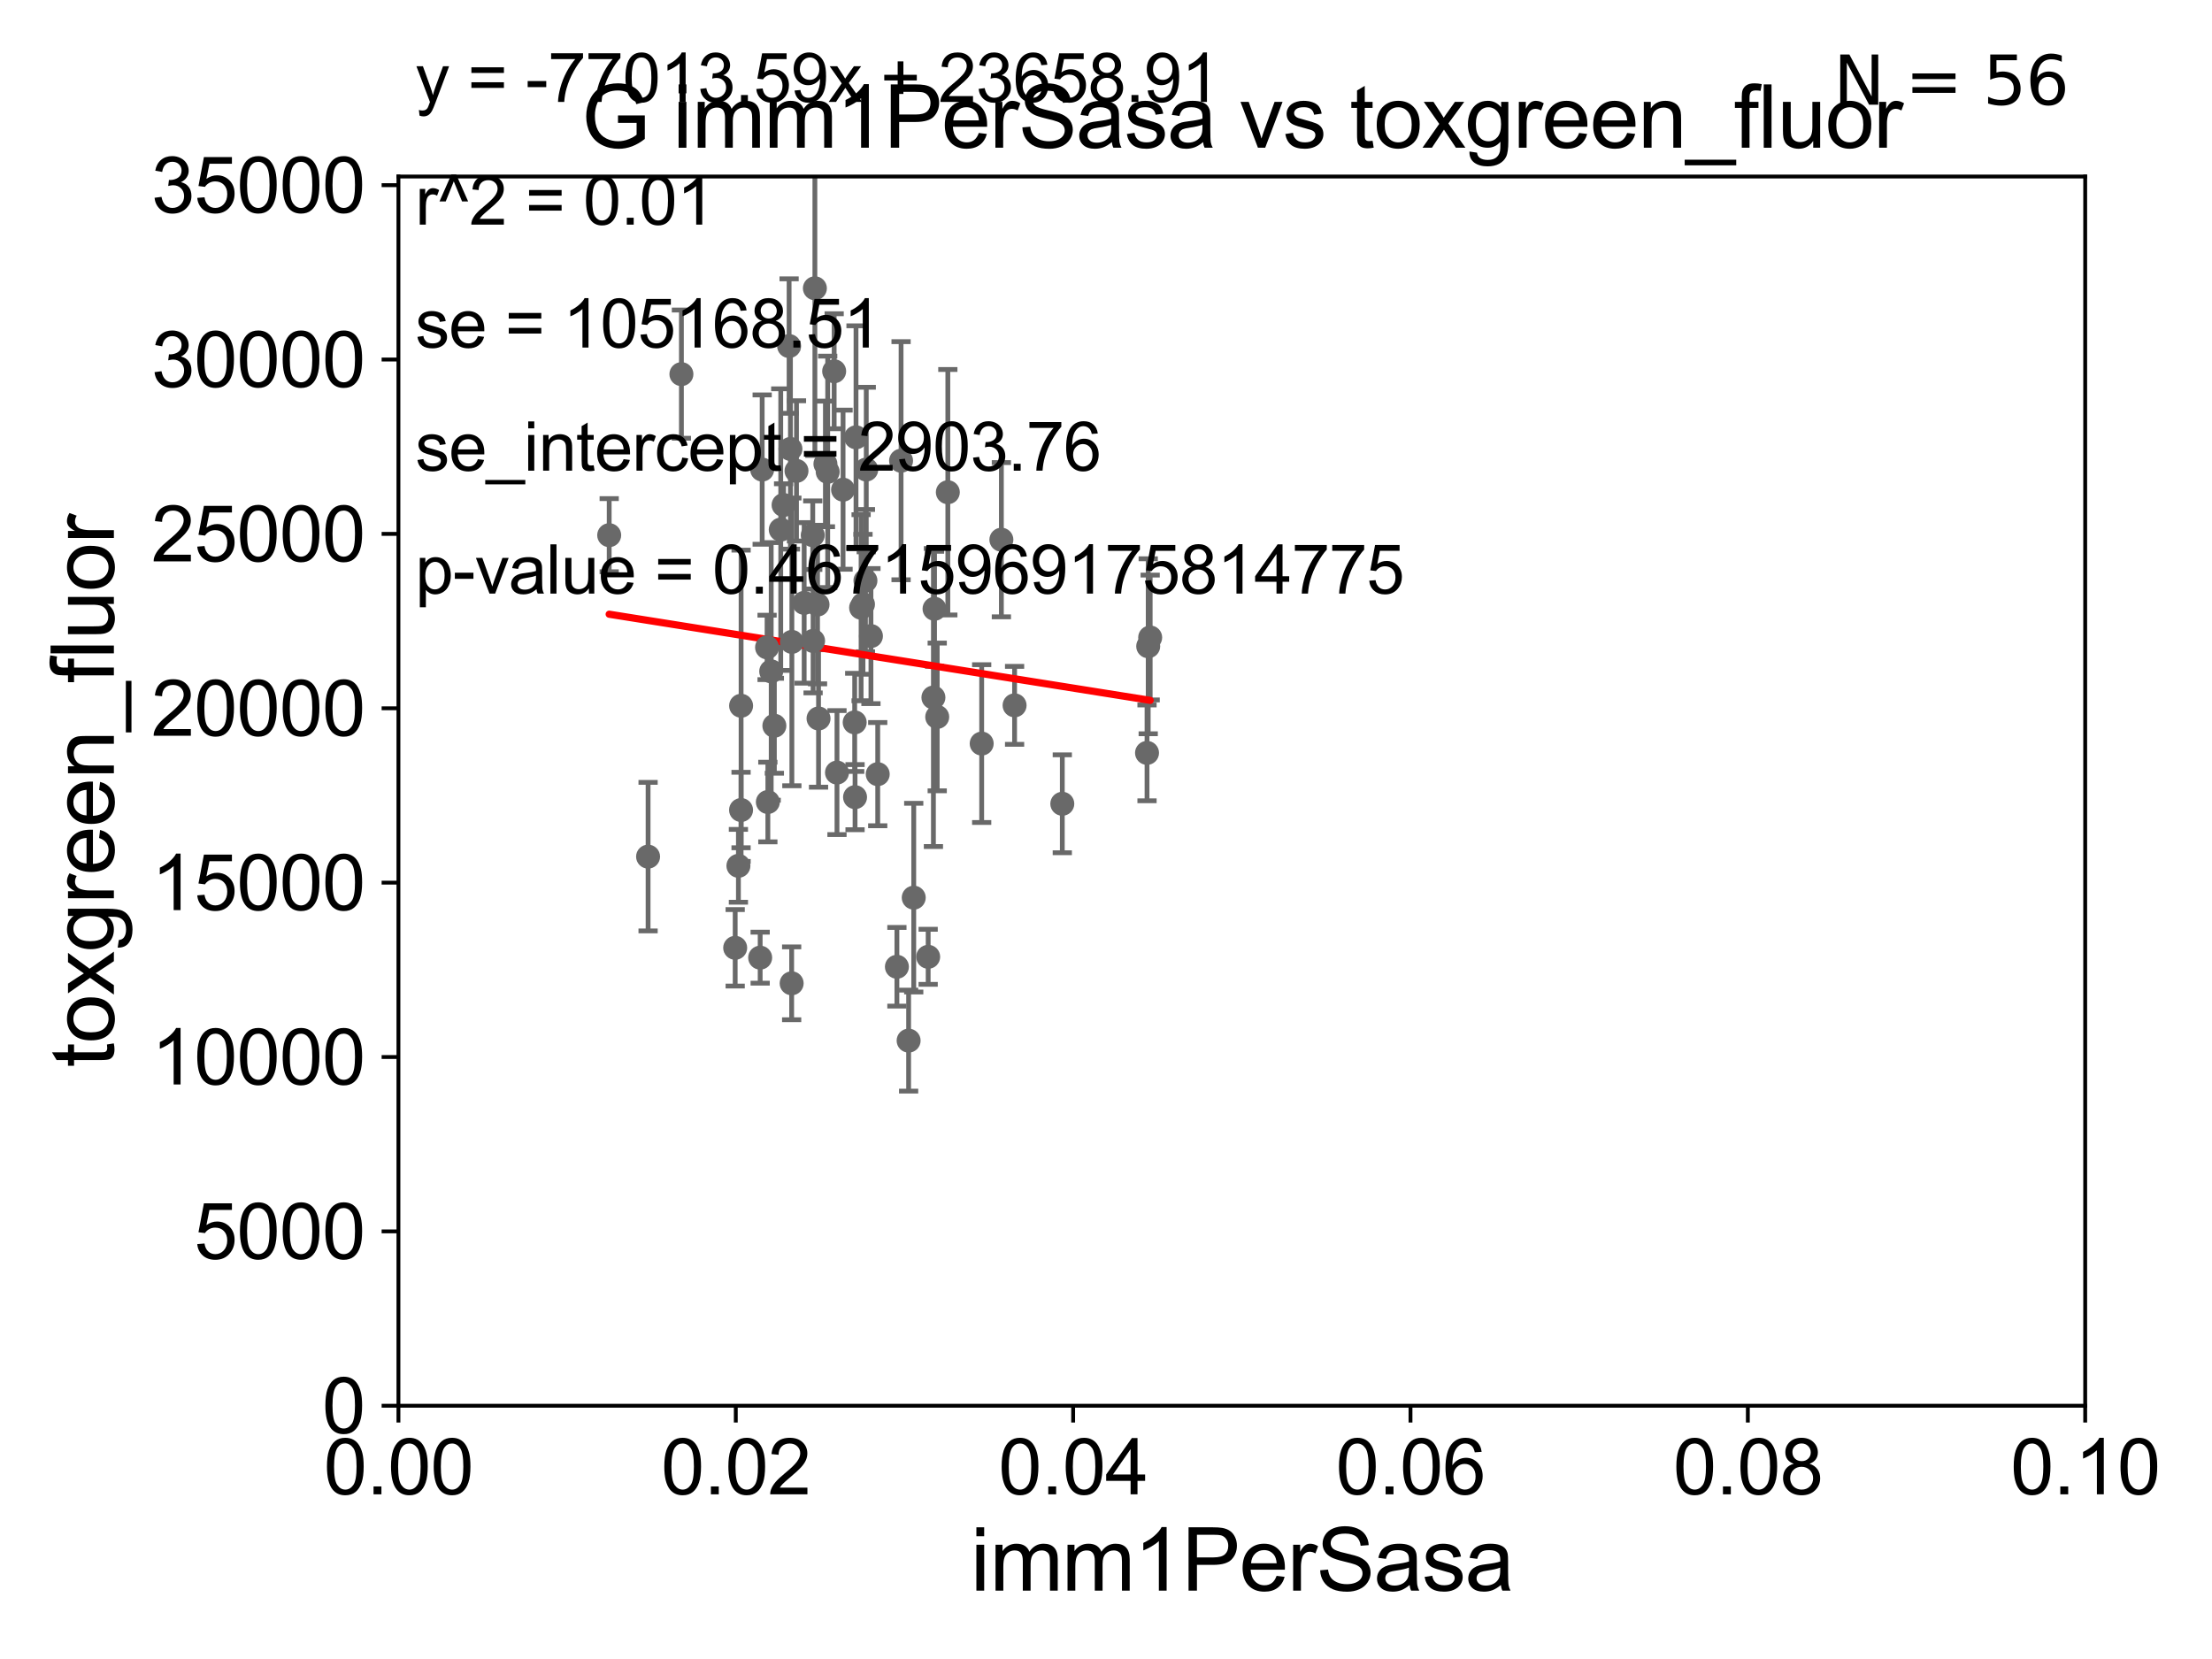 <?xml version="1.0" encoding="utf-8" standalone="no"?>
<!DOCTYPE svg PUBLIC "-//W3C//DTD SVG 1.1//EN"
  "http://www.w3.org/Graphics/SVG/1.1/DTD/svg11.dtd">
<svg xmlns:xlink="http://www.w3.org/1999/xlink" width="460.8pt" height="345.6pt" viewBox="0 0 460.8 345.6" xmlns="http://www.w3.org/2000/svg" version="1.1">
 <defs>
  <style type="text/css">*{stroke-linejoin: round; stroke-linecap: butt}</style>
 </defs>
 <g id="figure_1">
  <g id="patch_1">
   <path d="M 0 345.6 
L 460.8 345.6 
L 460.8 0 
L 0 0 
z
" style="fill: #ffffff"/>
  </g>
  <g id="axes_1">
   <g id="patch_2">
    <path d="M 83 292.84 
L 434.385 292.84 
L 434.385 36.775 
L 83 36.775 
z
" style="fill: #ffffff"/>
   </g>
   <g id="PathCollection_1">
    <defs>
     <path id="m3f728d8a00" d="M 0 1.118 
C 0.297 1.118 0.581 1 0.791 0.791 
C 1 0.581 1.118 0.297 1.118 0 
C 1.118 -0.297 1 -0.581 0.791 -0.791 
C 0.581 -1 0.297 -1.118 0 -1.118 
C -0.297 -1.118 -0.581 -1 -0.791 -0.791 
C -1 -0.581 -1.118 -0.297 -1.118 0 
C -1.118 0.297 -1 0.581 -0.791 0.791 
C -0.581 1 -0.297 1.118 0 1.118 
z
" style="stroke: #696969"/>
    </defs>
    <g clip-path="url(#p319beeeecc)">
     <use xlink:href="#m3f728d8a00" x="164.663" y="93.526" style="fill: #696969; stroke: #696969"/>
     <use xlink:href="#m3f728d8a00" x="178.323" y="91.102" style="fill: #696969; stroke: #696969"/>
     <use xlink:href="#m3f728d8a00" x="190.348" y="186.998" style="fill: #696969; stroke: #696969"/>
     <use xlink:href="#m3f728d8a00" x="238.946" y="156.841" style="fill: #696969; stroke: #696969"/>
     <use xlink:href="#m3f728d8a00" x="194.682" y="126.822" style="fill: #696969; stroke: #696969"/>
     <use xlink:href="#m3f728d8a00" x="169.382" y="133.517" style="fill: #696969; stroke: #696969"/>
     <use xlink:href="#m3f728d8a00" x="178.122" y="166.06" style="fill: #696969; stroke: #696969"/>
     <use xlink:href="#m3f728d8a00" x="154.384" y="147.023" style="fill: #696969; stroke: #696969"/>
     <use xlink:href="#m3f728d8a00" x="170.516" y="149.673" style="fill: #696969; stroke: #696969"/>
     <use xlink:href="#m3f728d8a00" x="221.296" y="167.441" style="fill: #696969; stroke: #696969"/>
     <use xlink:href="#m3f728d8a00" x="159.796" y="134.865" style="fill: #696969; stroke: #696969"/>
     <use xlink:href="#m3f728d8a00" x="164.916" y="204.84" style="fill: #696969; stroke: #696969"/>
     <use xlink:href="#m3f728d8a00" x="181.433" y="132.506" style="fill: #696969; stroke: #696969"/>
     <use xlink:href="#m3f728d8a00" x="239.193" y="134.63" style="fill: #696969; stroke: #696969"/>
     <use xlink:href="#m3f728d8a00" x="189.283" y="216.78" style="fill: #696969; stroke: #696969"/>
     <use xlink:href="#m3f728d8a00" x="173.771" y="77.339" style="fill: #696969; stroke: #696969"/>
     <use xlink:href="#m3f728d8a00" x="153.825" y="180.365" style="fill: #696969; stroke: #696969"/>
     <use xlink:href="#m3f728d8a00" x="153.153" y="197.448" style="fill: #696969; stroke: #696969"/>
     <use xlink:href="#m3f728d8a00" x="182.846" y="161.27" style="fill: #696969; stroke: #696969"/>
     <use xlink:href="#m3f728d8a00" x="135.008" y="178.452" style="fill: #696969; stroke: #696969"/>
     <use xlink:href="#m3f728d8a00" x="239.603" y="132.803" style="fill: #696969; stroke: #696969"/>
     <use xlink:href="#m3f728d8a00" x="195.24" y="149.352" style="fill: #696969; stroke: #696969"/>
     <use xlink:href="#m3f728d8a00" x="159.958" y="167.075" style="fill: #696969; stroke: #696969"/>
     <use xlink:href="#m3f728d8a00" x="164.959" y="133.718" style="fill: #696969; stroke: #696969"/>
     <use xlink:href="#m3f728d8a00" x="179.383" y="126.6" style="fill: #696969; stroke: #696969"/>
     <use xlink:href="#m3f728d8a00" x="194.448" y="145.302" style="fill: #696969; stroke: #696969"/>
     <use xlink:href="#m3f728d8a00" x="211.357" y="146.936" style="fill: #696969; stroke: #696969"/>
     <use xlink:href="#m3f728d8a00" x="175.625" y="102.009" style="fill: #696969; stroke: #696969"/>
     <use xlink:href="#m3f728d8a00" x="193.355" y="199.322" style="fill: #696969; stroke: #696969"/>
     <use xlink:href="#m3f728d8a00" x="126.906" y="111.488" style="fill: #696969; stroke: #696969"/>
     <use xlink:href="#m3f728d8a00" x="178.047" y="150.485" style="fill: #696969; stroke: #696969"/>
     <use xlink:href="#m3f728d8a00" x="164.385" y="72.091" style="fill: #696969; stroke: #696969"/>
     <use xlink:href="#m3f728d8a00" x="170.306" y="125.939" style="fill: #696969; stroke: #696969"/>
     <use xlink:href="#m3f728d8a00" x="172.425" y="98.294" style="fill: #696969; stroke: #696969"/>
     <use xlink:href="#m3f728d8a00" x="162.644" y="110.328" style="fill: #696969; stroke: #696969"/>
     <use xlink:href="#m3f728d8a00" x="180.287" y="120.957" style="fill: #696969; stroke: #696969"/>
     <use xlink:href="#m3f728d8a00" x="141.95" y="77.939" style="fill: #696969; stroke: #696969"/>
     <use xlink:href="#m3f728d8a00" x="171.95" y="96.642" style="fill: #696969; stroke: #696969"/>
     <use xlink:href="#m3f728d8a00" x="160.656" y="139.863" style="fill: #696969; stroke: #696969"/>
     <use xlink:href="#m3f728d8a00" x="154.376" y="168.741" style="fill: #696969; stroke: #696969"/>
     <use xlink:href="#m3f728d8a00" x="158.774" y="97.821" style="fill: #696969; stroke: #696969"/>
     <use xlink:href="#m3f728d8a00" x="165.924" y="98.095" style="fill: #696969; stroke: #696969"/>
     <use xlink:href="#m3f728d8a00" x="169.756" y="60.054" style="fill: #696969; stroke: #696969"/>
     <use xlink:href="#m3f728d8a00" x="163.235" y="105.2" style="fill: #696969; stroke: #696969"/>
     <use xlink:href="#m3f728d8a00" x="167.523" y="125.59" style="fill: #696969; stroke: #696969"/>
     <use xlink:href="#m3f728d8a00" x="169.31" y="111.489" style="fill: #696969; stroke: #696969"/>
     <use xlink:href="#m3f728d8a00" x="174.36" y="160.94" style="fill: #696969; stroke: #696969"/>
     <use xlink:href="#m3f728d8a00" x="158.357" y="199.497" style="fill: #696969; stroke: #696969"/>
     <use xlink:href="#m3f728d8a00" x="187.71" y="95.974" style="fill: #696969; stroke: #696969"/>
     <use xlink:href="#m3f728d8a00" x="179.776" y="125.886" style="fill: #696969; stroke: #696969"/>
     <use xlink:href="#m3f728d8a00" x="186.842" y="201.398" style="fill: #696969; stroke: #696969"/>
     <use xlink:href="#m3f728d8a00" x="197.451" y="102.541" style="fill: #696969; stroke: #696969"/>
     <use xlink:href="#m3f728d8a00" x="180.458" y="97.813" style="fill: #696969; stroke: #696969"/>
     <use xlink:href="#m3f728d8a00" x="161.315" y="151.189" style="fill: #696969; stroke: #696969"/>
     <use xlink:href="#m3f728d8a00" x="204.503" y="154.9" style="fill: #696969; stroke: #696969"/>
     <use xlink:href="#m3f728d8a00" x="208.605" y="112.428" style="fill: #696969; stroke: #696969"/>
    </g>
   </g>
   <g id="matplotlib.axis_1">
    <g id="xtick_1">
     <g id="line2d_1">
      <defs>
       <path id="m2d57726cf5" d="M 0 0 
L 0 3.5 
" style="stroke: #000000; stroke-width: 0.8"/>
      </defs>
      <g>
       <use xlink:href="#m2d57726cf5" x="83" y="292.84" style="stroke: #000000; stroke-width: 0.8"/>
      </g>
     </g>
     <g id="text_1">
      <!-- 0.00 -->
      <g transform="translate(67.431 311.293)scale(0.16 -0.16)">
       <defs>
        <path id="ArialMT-30" d="M 266 2259 
Q 266 3072 433 3567 
Q 600 4063 929 4331 
Q 1259 4600 1759 4600 
Q 2128 4600 2406 4451 
Q 2684 4303 2865 4023 
Q 3047 3744 3150 3342 
Q 3253 2941 3253 2259 
Q 3253 1453 3087 958 
Q 2922 463 2592 192 
Q 2263 -78 1759 -78 
Q 1097 -78 719 397 
Q 266 969 266 2259 
z
M 844 2259 
Q 844 1131 1108 757 
Q 1372 384 1759 384 
Q 2147 384 2411 759 
Q 2675 1134 2675 2259 
Q 2675 3391 2411 3762 
Q 2147 4134 1753 4134 
Q 1366 4134 1134 3806 
Q 844 3388 844 2259 
z
" transform="scale(0.016)"/>
        <path id="ArialMT-2e" d="M 581 0 
L 581 641 
L 1222 641 
L 1222 0 
L 581 0 
z
" transform="scale(0.016)"/>
       </defs>
       <use xlink:href="#ArialMT-30"/>
       <use xlink:href="#ArialMT-2e" x="55.615"/>
       <use xlink:href="#ArialMT-30" x="83.398"/>
       <use xlink:href="#ArialMT-30" x="139.014"/>
      </g>
     </g>
    </g>
    <g id="xtick_2">
     <g id="line2d_2">
      <g>
       <use xlink:href="#m2d57726cf5" x="153.277" y="292.84" style="stroke: #000000; stroke-width: 0.8"/>
      </g>
     </g>
     <g id="text_2">
      <!-- 0.02 -->
      <g transform="translate(137.708 311.293)scale(0.16 -0.16)">
       <defs>
        <path id="ArialMT-32" d="M 3222 541 
L 3222 0 
L 194 0 
Q 188 203 259 391 
Q 375 700 629 1000 
Q 884 1300 1366 1694 
Q 2113 2306 2375 2664 
Q 2638 3022 2638 3341 
Q 2638 3675 2398 3904 
Q 2159 4134 1775 4134 
Q 1369 4134 1125 3890 
Q 881 3647 878 3216 
L 300 3275 
Q 359 3922 746 4261 
Q 1134 4600 1788 4600 
Q 2447 4600 2831 4234 
Q 3216 3869 3216 3328 
Q 3216 3053 3103 2787 
Q 2991 2522 2730 2228 
Q 2469 1934 1863 1422 
Q 1356 997 1212 845 
Q 1069 694 975 541 
L 3222 541 
z
" transform="scale(0.016)"/>
       </defs>
       <use xlink:href="#ArialMT-30"/>
       <use xlink:href="#ArialMT-2e" x="55.615"/>
       <use xlink:href="#ArialMT-30" x="83.398"/>
       <use xlink:href="#ArialMT-32" x="139.014"/>
      </g>
     </g>
    </g>
    <g id="xtick_3">
     <g id="line2d_3">
      <g>
       <use xlink:href="#m2d57726cf5" x="223.554" y="292.84" style="stroke: #000000; stroke-width: 0.8"/>
      </g>
     </g>
     <g id="text_3">
      <!-- 0.04 -->
      <g transform="translate(207.985 311.293)scale(0.16 -0.16)">
       <defs>
        <path id="ArialMT-34" d="M 2069 0 
L 2069 1097 
L 81 1097 
L 81 1613 
L 2172 4581 
L 2631 4581 
L 2631 1613 
L 3250 1613 
L 3250 1097 
L 2631 1097 
L 2631 0 
L 2069 0 
z
M 2069 1613 
L 2069 3678 
L 634 1613 
L 2069 1613 
z
" transform="scale(0.016)"/>
       </defs>
       <use xlink:href="#ArialMT-30"/>
       <use xlink:href="#ArialMT-2e" x="55.615"/>
       <use xlink:href="#ArialMT-30" x="83.398"/>
       <use xlink:href="#ArialMT-34" x="139.014"/>
      </g>
     </g>
    </g>
    <g id="xtick_4">
     <g id="line2d_4">
      <g>
       <use xlink:href="#m2d57726cf5" x="293.831" y="292.84" style="stroke: #000000; stroke-width: 0.8"/>
      </g>
     </g>
     <g id="text_4">
      <!-- 0.06 -->
      <g transform="translate(278.262 311.293)scale(0.16 -0.16)">
       <defs>
        <path id="ArialMT-36" d="M 3184 3459 
L 2625 3416 
Q 2550 3747 2413 3897 
Q 2184 4138 1850 4138 
Q 1581 4138 1378 3988 
Q 1113 3794 959 3422 
Q 806 3050 800 2363 
Q 1003 2672 1297 2822 
Q 1591 2972 1913 2972 
Q 2475 2972 2870 2558 
Q 3266 2144 3266 1488 
Q 3266 1056 3080 686 
Q 2894 316 2569 119 
Q 2244 -78 1831 -78 
Q 1128 -78 684 439 
Q 241 956 241 2144 
Q 241 3472 731 4075 
Q 1159 4600 1884 4600 
Q 2425 4600 2770 4297 
Q 3116 3994 3184 3459 
z
M 888 1484 
Q 888 1194 1011 928 
Q 1134 663 1356 523 
Q 1578 384 1822 384 
Q 2178 384 2434 671 
Q 2691 959 2691 1453 
Q 2691 1928 2437 2201 
Q 2184 2475 1800 2475 
Q 1419 2475 1153 2201 
Q 888 1928 888 1484 
z
" transform="scale(0.016)"/>
       </defs>
       <use xlink:href="#ArialMT-30"/>
       <use xlink:href="#ArialMT-2e" x="55.615"/>
       <use xlink:href="#ArialMT-30" x="83.398"/>
       <use xlink:href="#ArialMT-36" x="139.014"/>
      </g>
     </g>
    </g>
    <g id="xtick_5">
     <g id="line2d_5">
      <g>
       <use xlink:href="#m2d57726cf5" x="364.108" y="292.84" style="stroke: #000000; stroke-width: 0.8"/>
      </g>
     </g>
     <g id="text_5">
      <!-- 0.08 -->
      <g transform="translate(348.539 311.293)scale(0.16 -0.16)">
       <defs>
        <path id="ArialMT-38" d="M 1131 2484 
Q 781 2613 612 2850 
Q 444 3088 444 3419 
Q 444 3919 803 4259 
Q 1163 4600 1759 4600 
Q 2359 4600 2725 4251 
Q 3091 3903 3091 3403 
Q 3091 3084 2923 2848 
Q 2756 2613 2416 2484 
Q 2838 2347 3058 2040 
Q 3278 1734 3278 1309 
Q 3278 722 2862 322 
Q 2447 -78 1769 -78 
Q 1091 -78 675 323 
Q 259 725 259 1325 
Q 259 1772 486 2073 
Q 713 2375 1131 2484 
z
M 1019 3438 
Q 1019 3113 1228 2906 
Q 1438 2700 1772 2700 
Q 2097 2700 2305 2904 
Q 2513 3109 2513 3406 
Q 2513 3716 2298 3927 
Q 2084 4138 1766 4138 
Q 1444 4138 1231 3931 
Q 1019 3725 1019 3438 
z
M 838 1322 
Q 838 1081 952 856 
Q 1066 631 1291 507 
Q 1516 384 1775 384 
Q 2178 384 2440 643 
Q 2703 903 2703 1303 
Q 2703 1709 2433 1975 
Q 2163 2241 1756 2241 
Q 1359 2241 1098 1978 
Q 838 1716 838 1322 
z
" transform="scale(0.016)"/>
       </defs>
       <use xlink:href="#ArialMT-30"/>
       <use xlink:href="#ArialMT-2e" x="55.615"/>
       <use xlink:href="#ArialMT-30" x="83.398"/>
       <use xlink:href="#ArialMT-38" x="139.014"/>
      </g>
     </g>
    </g>
    <g id="xtick_6">
     <g id="line2d_6">
      <g>
       <use xlink:href="#m2d57726cf5" x="434.385" y="292.84" style="stroke: #000000; stroke-width: 0.8"/>
      </g>
     </g>
     <g id="text_6">
      <!-- 0.10 -->
      <g transform="translate(418.816 311.293)scale(0.16 -0.16)">
       <defs>
        <path id="ArialMT-31" d="M 2384 0 
L 1822 0 
L 1822 3584 
Q 1619 3391 1289 3197 
Q 959 3003 697 2906 
L 697 3450 
Q 1169 3672 1522 3987 
Q 1875 4303 2022 4600 
L 2384 4600 
L 2384 0 
z
" transform="scale(0.016)"/>
       </defs>
       <use xlink:href="#ArialMT-30"/>
       <use xlink:href="#ArialMT-2e" x="55.615"/>
       <use xlink:href="#ArialMT-31" x="83.398"/>
       <use xlink:href="#ArialMT-30" x="139.014"/>
      </g>
     </g>
    </g>
    <g id="text_7">
     <!-- imm1PerSasa -->
     <g transform="translate(202.177 331.357)scale(0.18 -0.18)">
      <defs>
       <path id="ArialMT-69" d="M 425 3934 
L 425 4581 
L 988 4581 
L 988 3934 
L 425 3934 
z
M 425 0 
L 425 3319 
L 988 3319 
L 988 0 
L 425 0 
z
" transform="scale(0.016)"/>
       <path id="ArialMT-6d" d="M 422 0 
L 422 3319 
L 925 3319 
L 925 2853 
Q 1081 3097 1340 3245 
Q 1600 3394 1931 3394 
Q 2300 3394 2536 3241 
Q 2772 3088 2869 2813 
Q 3263 3394 3894 3394 
Q 4388 3394 4653 3120 
Q 4919 2847 4919 2278 
L 4919 0 
L 4359 0 
L 4359 2091 
Q 4359 2428 4304 2576 
Q 4250 2725 4106 2815 
Q 3963 2906 3769 2906 
Q 3419 2906 3187 2673 
Q 2956 2441 2956 1928 
L 2956 0 
L 2394 0 
L 2394 2156 
Q 2394 2531 2256 2718 
Q 2119 2906 1806 2906 
Q 1569 2906 1367 2781 
Q 1166 2656 1075 2415 
Q 984 2175 984 1722 
L 984 0 
L 422 0 
z
" transform="scale(0.016)"/>
       <path id="ArialMT-50" d="M 494 0 
L 494 4581 
L 2222 4581 
Q 2678 4581 2919 4538 
Q 3256 4481 3484 4323 
Q 3713 4166 3852 3881 
Q 3991 3597 3991 3256 
Q 3991 2672 3619 2267 
Q 3247 1863 2275 1863 
L 1100 1863 
L 1100 0 
L 494 0 
z
M 1100 2403 
L 2284 2403 
Q 2872 2403 3119 2622 
Q 3366 2841 3366 3238 
Q 3366 3525 3220 3729 
Q 3075 3934 2838 4000 
Q 2684 4041 2272 4041 
L 1100 4041 
L 1100 2403 
z
" transform="scale(0.016)"/>
       <path id="ArialMT-65" d="M 2694 1069 
L 3275 997 
Q 3138 488 2766 206 
Q 2394 -75 1816 -75 
Q 1088 -75 661 373 
Q 234 822 234 1631 
Q 234 2469 665 2931 
Q 1097 3394 1784 3394 
Q 2450 3394 2872 2941 
Q 3294 2488 3294 1666 
Q 3294 1616 3291 1516 
L 816 1516 
Q 847 969 1125 678 
Q 1403 388 1819 388 
Q 2128 388 2347 550 
Q 2566 713 2694 1069 
z
M 847 1978 
L 2700 1978 
Q 2663 2397 2488 2606 
Q 2219 2931 1791 2931 
Q 1403 2931 1139 2672 
Q 875 2413 847 1978 
z
" transform="scale(0.016)"/>
       <path id="ArialMT-72" d="M 416 0 
L 416 3319 
L 922 3319 
L 922 2816 
Q 1116 3169 1280 3281 
Q 1444 3394 1641 3394 
Q 1925 3394 2219 3213 
L 2025 2691 
Q 1819 2813 1613 2813 
Q 1428 2813 1281 2702 
Q 1134 2591 1072 2394 
Q 978 2094 978 1738 
L 978 0 
L 416 0 
z
" transform="scale(0.016)"/>
       <path id="ArialMT-53" d="M 288 1472 
L 859 1522 
Q 900 1178 1048 958 
Q 1197 738 1509 602 
Q 1822 466 2213 466 
Q 2559 466 2825 569 
Q 3091 672 3220 851 
Q 3350 1031 3350 1244 
Q 3350 1459 3225 1620 
Q 3100 1781 2813 1891 
Q 2628 1963 1997 2114 
Q 1366 2266 1113 2400 
Q 784 2572 623 2826 
Q 463 3081 463 3397 
Q 463 3744 659 4045 
Q 856 4347 1234 4503 
Q 1613 4659 2075 4659 
Q 2584 4659 2973 4495 
Q 3363 4331 3572 4012 
Q 3781 3694 3797 3291 
L 3216 3247 
Q 3169 3681 2898 3903 
Q 2628 4125 2100 4125 
Q 1550 4125 1298 3923 
Q 1047 3722 1047 3438 
Q 1047 3191 1225 3031 
Q 1400 2872 2139 2705 
Q 2878 2538 3153 2413 
Q 3553 2228 3743 1945 
Q 3934 1663 3934 1294 
Q 3934 928 3725 604 
Q 3516 281 3123 101 
Q 2731 -78 2241 -78 
Q 1619 -78 1198 103 
Q 778 284 539 648 
Q 300 1013 288 1472 
z
" transform="scale(0.016)"/>
       <path id="ArialMT-61" d="M 2588 409 
Q 2275 144 1986 34 
Q 1697 -75 1366 -75 
Q 819 -75 525 192 
Q 231 459 231 875 
Q 231 1119 342 1320 
Q 453 1522 633 1644 
Q 813 1766 1038 1828 
Q 1203 1872 1538 1913 
Q 2219 1994 2541 2106 
Q 2544 2222 2544 2253 
Q 2544 2597 2384 2738 
Q 2169 2928 1744 2928 
Q 1347 2928 1158 2789 
Q 969 2650 878 2297 
L 328 2372 
Q 403 2725 575 2942 
Q 747 3159 1072 3276 
Q 1397 3394 1825 3394 
Q 2250 3394 2515 3294 
Q 2781 3194 2906 3042 
Q 3031 2891 3081 2659 
Q 3109 2516 3109 2141 
L 3109 1391 
Q 3109 606 3145 398 
Q 3181 191 3288 0 
L 2700 0 
Q 2613 175 2588 409 
z
M 2541 1666 
Q 2234 1541 1622 1453 
Q 1275 1403 1131 1340 
Q 988 1278 909 1158 
Q 831 1038 831 891 
Q 831 666 1001 516 
Q 1172 366 1500 366 
Q 1825 366 2078 508 
Q 2331 650 2450 897 
Q 2541 1088 2541 1459 
L 2541 1666 
z
" transform="scale(0.016)"/>
       <path id="ArialMT-73" d="M 197 991 
L 753 1078 
Q 800 744 1014 566 
Q 1228 388 1613 388 
Q 2000 388 2187 545 
Q 2375 703 2375 916 
Q 2375 1106 2209 1216 
Q 2094 1291 1634 1406 
Q 1016 1563 777 1677 
Q 538 1791 414 1992 
Q 291 2194 291 2438 
Q 291 2659 392 2848 
Q 494 3038 669 3163 
Q 800 3259 1026 3326 
Q 1253 3394 1513 3394 
Q 1903 3394 2198 3281 
Q 2494 3169 2634 2976 
Q 2775 2784 2828 2463 
L 2278 2388 
Q 2241 2644 2061 2787 
Q 1881 2931 1553 2931 
Q 1166 2931 1000 2803 
Q 834 2675 834 2503 
Q 834 2394 903 2306 
Q 972 2216 1119 2156 
Q 1203 2125 1616 2013 
Q 2213 1853 2448 1751 
Q 2684 1650 2818 1456 
Q 2953 1263 2953 975 
Q 2953 694 2789 445 
Q 2625 197 2315 61 
Q 2006 -75 1616 -75 
Q 969 -75 630 194 
Q 291 463 197 991 
z
" transform="scale(0.016)"/>
      </defs>
      <use xlink:href="#ArialMT-69"/>
      <use xlink:href="#ArialMT-6d" x="22.217"/>
      <use xlink:href="#ArialMT-6d" x="105.518"/>
      <use xlink:href="#ArialMT-31" x="188.818"/>
      <use xlink:href="#ArialMT-50" x="244.434"/>
      <use xlink:href="#ArialMT-65" x="311.133"/>
      <use xlink:href="#ArialMT-72" x="366.748"/>
      <use xlink:href="#ArialMT-53" x="400.049"/>
      <use xlink:href="#ArialMT-61" x="466.748"/>
      <use xlink:href="#ArialMT-73" x="522.363"/>
      <use xlink:href="#ArialMT-61" x="572.363"/>
     </g>
    </g>
   </g>
   <g id="matplotlib.axis_2">
    <g id="ytick_1">
     <g id="line2d_7">
      <defs>
       <path id="m2c03557b82" d="M 0 0 
L -3.5 0 
" style="stroke: #000000; stroke-width: 0.8"/>
      </defs>
      <g>
       <use xlink:href="#m2c03557b82" x="83" y="292.84" style="stroke: #000000; stroke-width: 0.8"/>
      </g>
     </g>
     <g id="text_8">
      <!-- 0 -->
      <g transform="translate(67.103 298.566)scale(0.16 -0.16)">
       <use xlink:href="#ArialMT-30"/>
      </g>
     </g>
    </g>
    <g id="ytick_2">
     <g id="line2d_8">
      <g>
       <use xlink:href="#m2c03557b82" x="83" y="256.516" style="stroke: #000000; stroke-width: 0.8"/>
      </g>
     </g>
     <g id="text_9">
      <!-- 5000 -->
      <g transform="translate(40.41 262.242)scale(0.16 -0.16)">
       <defs>
        <path id="ArialMT-35" d="M 266 1200 
L 856 1250 
Q 922 819 1161 601 
Q 1400 384 1738 384 
Q 2144 384 2425 690 
Q 2706 997 2706 1503 
Q 2706 1984 2436 2262 
Q 2166 2541 1728 2541 
Q 1456 2541 1237 2417 
Q 1019 2294 894 2097 
L 366 2166 
L 809 4519 
L 3088 4519 
L 3088 3981 
L 1259 3981 
L 1013 2750 
Q 1425 3038 1878 3038 
Q 2478 3038 2890 2622 
Q 3303 2206 3303 1553 
Q 3303 931 2941 478 
Q 2500 -78 1738 -78 
Q 1113 -78 717 272 
Q 322 622 266 1200 
z
" transform="scale(0.016)"/>
       </defs>
       <use xlink:href="#ArialMT-35"/>
       <use xlink:href="#ArialMT-30" x="55.615"/>
       <use xlink:href="#ArialMT-30" x="111.23"/>
       <use xlink:href="#ArialMT-30" x="166.846"/>
      </g>
     </g>
    </g>
    <g id="ytick_3">
     <g id="line2d_9">
      <g>
       <use xlink:href="#m2c03557b82" x="83" y="220.192" style="stroke: #000000; stroke-width: 0.8"/>
      </g>
     </g>
     <g id="text_10">
      <!-- 10000 -->
      <g transform="translate(31.512 225.918)scale(0.16 -0.16)">
       <use xlink:href="#ArialMT-31"/>
       <use xlink:href="#ArialMT-30" x="55.615"/>
       <use xlink:href="#ArialMT-30" x="111.23"/>
       <use xlink:href="#ArialMT-30" x="166.846"/>
       <use xlink:href="#ArialMT-30" x="222.461"/>
      </g>
     </g>
    </g>
    <g id="ytick_4">
     <g id="line2d_10">
      <g>
       <use xlink:href="#m2c03557b82" x="83" y="183.867" style="stroke: #000000; stroke-width: 0.8"/>
      </g>
     </g>
     <g id="text_11">
      <!-- 15000 -->
      <g transform="translate(31.512 189.594)scale(0.16 -0.16)">
       <use xlink:href="#ArialMT-31"/>
       <use xlink:href="#ArialMT-35" x="55.615"/>
       <use xlink:href="#ArialMT-30" x="111.23"/>
       <use xlink:href="#ArialMT-30" x="166.846"/>
       <use xlink:href="#ArialMT-30" x="222.461"/>
      </g>
     </g>
    </g>
    <g id="ytick_5">
     <g id="line2d_11">
      <g>
       <use xlink:href="#m2c03557b82" x="83" y="147.543" style="stroke: #000000; stroke-width: 0.8"/>
      </g>
     </g>
     <g id="text_12">
      <!-- 20000 -->
      <g transform="translate(31.512 153.27)scale(0.16 -0.16)">
       <use xlink:href="#ArialMT-32"/>
       <use xlink:href="#ArialMT-30" x="55.615"/>
       <use xlink:href="#ArialMT-30" x="111.23"/>
       <use xlink:href="#ArialMT-30" x="166.846"/>
       <use xlink:href="#ArialMT-30" x="222.461"/>
      </g>
     </g>
    </g>
    <g id="ytick_6">
     <g id="line2d_12">
      <g>
       <use xlink:href="#m2c03557b82" x="83" y="111.219" style="stroke: #000000; stroke-width: 0.8"/>
      </g>
     </g>
     <g id="text_13">
      <!-- 25000 -->
      <g transform="translate(31.512 116.945)scale(0.16 -0.16)">
       <use xlink:href="#ArialMT-32"/>
       <use xlink:href="#ArialMT-35" x="55.615"/>
       <use xlink:href="#ArialMT-30" x="111.23"/>
       <use xlink:href="#ArialMT-30" x="166.846"/>
       <use xlink:href="#ArialMT-30" x="222.461"/>
      </g>
     </g>
    </g>
    <g id="ytick_7">
     <g id="line2d_13">
      <g>
       <use xlink:href="#m2c03557b82" x="83" y="74.895" style="stroke: #000000; stroke-width: 0.8"/>
      </g>
     </g>
     <g id="text_14">
      <!-- 30000 -->
      <g transform="translate(31.512 80.621)scale(0.16 -0.16)">
       <defs>
        <path id="ArialMT-33" d="M 269 1209 
L 831 1284 
Q 928 806 1161 595 
Q 1394 384 1728 384 
Q 2125 384 2398 659 
Q 2672 934 2672 1341 
Q 2672 1728 2419 1979 
Q 2166 2231 1775 2231 
Q 1616 2231 1378 2169 
L 1441 2663 
Q 1497 2656 1531 2656 
Q 1891 2656 2178 2843 
Q 2466 3031 2466 3422 
Q 2466 3731 2256 3934 
Q 2047 4138 1716 4138 
Q 1388 4138 1169 3931 
Q 950 3725 888 3313 
L 325 3413 
Q 428 3978 793 4289 
Q 1159 4600 1703 4600 
Q 2078 4600 2393 4439 
Q 2709 4278 2876 4000 
Q 3044 3722 3044 3409 
Q 3044 3113 2884 2869 
Q 2725 2625 2413 2481 
Q 2819 2388 3044 2092 
Q 3269 1797 3269 1353 
Q 3269 753 2831 336 
Q 2394 -81 1725 -81 
Q 1122 -81 723 278 
Q 325 638 269 1209 
z
" transform="scale(0.016)"/>
       </defs>
       <use xlink:href="#ArialMT-33"/>
       <use xlink:href="#ArialMT-30" x="55.615"/>
       <use xlink:href="#ArialMT-30" x="111.23"/>
       <use xlink:href="#ArialMT-30" x="166.846"/>
       <use xlink:href="#ArialMT-30" x="222.461"/>
      </g>
     </g>
    </g>
    <g id="ytick_8">
     <g id="line2d_14">
      <g>
       <use xlink:href="#m2c03557b82" x="83" y="38.571" style="stroke: #000000; stroke-width: 0.8"/>
      </g>
     </g>
     <g id="text_15">
      <!-- 35000 -->
      <g transform="translate(31.512 44.297)scale(0.16 -0.16)">
       <use xlink:href="#ArialMT-33"/>
       <use xlink:href="#ArialMT-35" x="55.615"/>
       <use xlink:href="#ArialMT-30" x="111.23"/>
       <use xlink:href="#ArialMT-30" x="166.846"/>
       <use xlink:href="#ArialMT-30" x="222.461"/>
      </g>
     </g>
    </g>
    <g id="text_16">
     <!-- toxgreen_fluor -->
     <g transform="translate(23.724 222.34)rotate(-90)scale(0.18 -0.18)">
      <defs>
       <path id="ArialMT-74" d="M 1650 503 
L 1731 6 
Q 1494 -44 1306 -44 
Q 1000 -44 831 53 
Q 663 150 594 308 
Q 525 466 525 972 
L 525 2881 
L 113 2881 
L 113 3319 
L 525 3319 
L 525 4141 
L 1084 4478 
L 1084 3319 
L 1650 3319 
L 1650 2881 
L 1084 2881 
L 1084 941 
Q 1084 700 1114 631 
Q 1144 563 1211 522 
Q 1278 481 1403 481 
Q 1497 481 1650 503 
z
" transform="scale(0.016)"/>
       <path id="ArialMT-6f" d="M 213 1659 
Q 213 2581 725 3025 
Q 1153 3394 1769 3394 
Q 2453 3394 2887 2945 
Q 3322 2497 3322 1706 
Q 3322 1066 3130 698 
Q 2938 331 2570 128 
Q 2203 -75 1769 -75 
Q 1072 -75 642 372 
Q 213 819 213 1659 
z
M 791 1659 
Q 791 1022 1069 705 
Q 1347 388 1769 388 
Q 2188 388 2466 706 
Q 2744 1025 2744 1678 
Q 2744 2294 2464 2611 
Q 2184 2928 1769 2928 
Q 1347 2928 1069 2612 
Q 791 2297 791 1659 
z
" transform="scale(0.016)"/>
       <path id="ArialMT-78" d="M 47 0 
L 1259 1725 
L 138 3319 
L 841 3319 
L 1350 2541 
Q 1494 2319 1581 2169 
Q 1719 2375 1834 2534 
L 2394 3319 
L 3066 3319 
L 1919 1756 
L 3153 0 
L 2463 0 
L 1781 1031 
L 1600 1309 
L 728 0 
L 47 0 
z
" transform="scale(0.016)"/>
       <path id="ArialMT-67" d="M 319 -275 
L 866 -356 
Q 900 -609 1056 -725 
Q 1266 -881 1628 -881 
Q 2019 -881 2231 -725 
Q 2444 -569 2519 -288 
Q 2563 -116 2559 434 
Q 2191 0 1641 0 
Q 956 0 581 494 
Q 206 988 206 1678 
Q 206 2153 378 2554 
Q 550 2956 876 3175 
Q 1203 3394 1644 3394 
Q 2231 3394 2613 2919 
L 2613 3319 
L 3131 3319 
L 3131 450 
Q 3131 -325 2973 -648 
Q 2816 -972 2473 -1159 
Q 2131 -1347 1631 -1347 
Q 1038 -1347 672 -1080 
Q 306 -813 319 -275 
z
M 784 1719 
Q 784 1066 1043 766 
Q 1303 466 1694 466 
Q 2081 466 2343 764 
Q 2606 1063 2606 1700 
Q 2606 2309 2336 2618 
Q 2066 2928 1684 2928 
Q 1309 2928 1046 2623 
Q 784 2319 784 1719 
z
" transform="scale(0.016)"/>
       <path id="ArialMT-6e" d="M 422 0 
L 422 3319 
L 928 3319 
L 928 2847 
Q 1294 3394 1984 3394 
Q 2284 3394 2536 3286 
Q 2788 3178 2913 3003 
Q 3038 2828 3088 2588 
Q 3119 2431 3119 2041 
L 3119 0 
L 2556 0 
L 2556 2019 
Q 2556 2363 2490 2533 
Q 2425 2703 2258 2804 
Q 2091 2906 1866 2906 
Q 1506 2906 1245 2678 
Q 984 2450 984 1813 
L 984 0 
L 422 0 
z
" transform="scale(0.016)"/>
       <path id="ArialMT-5f" d="M -97 -1272 
L -97 -866 
L 3631 -866 
L 3631 -1272 
L -97 -1272 
z
" transform="scale(0.016)"/>
       <path id="ArialMT-66" d="M 556 0 
L 556 2881 
L 59 2881 
L 59 3319 
L 556 3319 
L 556 3672 
Q 556 4006 616 4169 
Q 697 4388 901 4523 
Q 1106 4659 1475 4659 
Q 1713 4659 2000 4603 
L 1916 4113 
Q 1741 4144 1584 4144 
Q 1328 4144 1222 4034 
Q 1116 3925 1116 3625 
L 1116 3319 
L 1763 3319 
L 1763 2881 
L 1116 2881 
L 1116 0 
L 556 0 
z
" transform="scale(0.016)"/>
       <path id="ArialMT-6c" d="M 409 0 
L 409 4581 
L 972 4581 
L 972 0 
L 409 0 
z
" transform="scale(0.016)"/>
       <path id="ArialMT-75" d="M 2597 0 
L 2597 488 
Q 2209 -75 1544 -75 
Q 1250 -75 995 37 
Q 741 150 617 320 
Q 494 491 444 738 
Q 409 903 409 1263 
L 409 3319 
L 972 3319 
L 972 1478 
Q 972 1038 1006 884 
Q 1059 663 1231 536 
Q 1403 409 1656 409 
Q 1909 409 2131 539 
Q 2353 669 2445 892 
Q 2538 1116 2538 1541 
L 2538 3319 
L 3100 3319 
L 3100 0 
L 2597 0 
z
" transform="scale(0.016)"/>
      </defs>
      <use xlink:href="#ArialMT-74"/>
      <use xlink:href="#ArialMT-6f" x="27.783"/>
      <use xlink:href="#ArialMT-78" x="83.398"/>
      <use xlink:href="#ArialMT-67" x="133.398"/>
      <use xlink:href="#ArialMT-72" x="189.014"/>
      <use xlink:href="#ArialMT-65" x="222.314"/>
      <use xlink:href="#ArialMT-65" x="277.93"/>
      <use xlink:href="#ArialMT-6e" x="333.545"/>
      <use xlink:href="#ArialMT-5f" x="389.16"/>
      <use xlink:href="#ArialMT-66" x="444.775"/>
      <use xlink:href="#ArialMT-6c" x="472.559"/>
      <use xlink:href="#ArialMT-75" x="494.775"/>
      <use xlink:href="#ArialMT-6f" x="550.391"/>
      <use xlink:href="#ArialMT-72" x="606.006"/>
     </g>
    </g>
   </g>
   <g id="LineCollection_1">
    <path d="M 164.663 114.398 
L 164.663 72.653 
" clip-path="url(#p319beeeecc)" style="fill: none; stroke: #696969"/>
    <path d="M 178.323 114.329 
L 178.323 67.876 
" clip-path="url(#p319beeeecc)" style="fill: none; stroke: #696969"/>
    <path d="M 190.348 206.656 
L 190.348 167.341 
" clip-path="url(#p319beeeecc)" style="fill: none; stroke: #696969"/>
    <path d="M 238.946 166.82 
L 238.946 146.861 
" clip-path="url(#p319beeeecc)" style="fill: none; stroke: #696969"/>
    <path d="M 194.682 138.793 
L 194.682 114.851 
" clip-path="url(#p319beeeecc)" style="fill: none; stroke: #696969"/>
    <path d="M 169.382 144.34 
L 169.382 122.694 
" clip-path="url(#p319beeeecc)" style="fill: none; stroke: #696969"/>
    <path d="M 178.122 172.842 
L 178.122 159.277 
" clip-path="url(#p319beeeecc)" style="fill: none; stroke: #696969"/>
    <path d="M 154.384 179.444 
L 154.384 114.602 
" clip-path="url(#p319beeeecc)" style="fill: none; stroke: #696969"/>
    <path d="M 170.516 163.985 
L 170.516 135.36 
" clip-path="url(#p319beeeecc)" style="fill: none; stroke: #696969"/>
    <path d="M 221.296 177.642 
L 221.296 157.24 
" clip-path="url(#p319beeeecc)" style="fill: none; stroke: #696969"/>
    <path d="M 159.796 141.573 
L 159.796 128.157 
" clip-path="url(#p319beeeecc)" style="fill: none; stroke: #696969"/>
    <path d="M 164.916 212.427 
L 164.916 197.253 
" clip-path="url(#p319beeeecc)" style="fill: none; stroke: #696969"/>
    <path d="M 181.433 146.575 
L 181.433 118.437 
" clip-path="url(#p319beeeecc)" style="fill: none; stroke: #696969"/>
    <path d="M 239.193 152.856 
L 239.193 116.404 
" clip-path="url(#p319beeeecc)" style="fill: none; stroke: #696969"/>
    <path d="M 189.283 227.297 
L 189.283 206.263 
" clip-path="url(#p319beeeecc)" style="fill: none; stroke: #696969"/>
    <path d="M 173.771 89.318 
L 173.771 65.36 
" clip-path="url(#p319beeeecc)" style="fill: none; stroke: #696969"/>
    <path d="M 153.825 187.95 
L 153.825 172.779 
" clip-path="url(#p319beeeecc)" style="fill: none; stroke: #696969"/>
    <path d="M 153.153 205.416 
L 153.153 189.481 
" clip-path="url(#p319beeeecc)" style="fill: none; stroke: #696969"/>
    <path d="M 182.846 172.022 
L 182.846 150.517 
" clip-path="url(#p319beeeecc)" style="fill: none; stroke: #696969"/>
    <path d="M 135.008 193.92 
L 135.008 162.984 
" clip-path="url(#p319beeeecc)" style="fill: none; stroke: #696969"/>
    <path d="M 239.603 145.809 
L 239.603 119.798 
" clip-path="url(#p319beeeecc)" style="fill: none; stroke: #696969"/>
    <path d="M 195.24 164.74 
L 195.24 133.965 
" clip-path="url(#p319beeeecc)" style="fill: none; stroke: #696969"/>
    <path d="M 159.958 175.375 
L 159.958 158.776 
" clip-path="url(#p319beeeecc)" style="fill: none; stroke: #696969"/>
    <path d="M 164.959 163.689 
L 164.959 103.748 
" clip-path="url(#p319beeeecc)" style="fill: none; stroke: #696969"/>
    <path d="M 179.383 145.98 
L 179.383 107.219 
" clip-path="url(#p319beeeecc)" style="fill: none; stroke: #696969"/>
    <path d="M 194.448 176.343 
L 194.448 114.261 
" clip-path="url(#p319beeeecc)" style="fill: none; stroke: #696969"/>
    <path d="M 211.357 155.054 
L 211.357 138.818 
" clip-path="url(#p319beeeecc)" style="fill: none; stroke: #696969"/>
    <path d="M 175.625 118.578 
L 175.625 85.439 
" clip-path="url(#p319beeeecc)" style="fill: none; stroke: #696969"/>
    <path d="M 193.355 205.059 
L 193.355 193.584 
" clip-path="url(#p319beeeecc)" style="fill: none; stroke: #696969"/>
    <path d="M 126.906 119.104 
L 126.906 103.872 
" clip-path="url(#p319beeeecc)" style="fill: none; stroke: #696969"/>
    <path d="M 178.047 160.712 
L 178.047 140.258 
" clip-path="url(#p319beeeecc)" style="fill: none; stroke: #696969"/>
    <path d="M 164.385 86.098 
L 164.385 58.084 
" clip-path="url(#p319beeeecc)" style="fill: none; stroke: #696969"/>
    <path d="M 170.306 142.455 
L 170.306 109.423 
" clip-path="url(#p319beeeecc)" style="fill: none; stroke: #696969"/>
    <path d="M 172.425 122.401 
L 172.425 74.187 
" clip-path="url(#p319beeeecc)" style="fill: none; stroke: #696969"/>
    <path d="M 162.644 139.658 
L 162.644 80.997 
" clip-path="url(#p319beeeecc)" style="fill: none; stroke: #696969"/>
    <path d="M 180.287 135.779 
L 180.287 106.136 
" clip-path="url(#p319beeeecc)" style="fill: none; stroke: #696969"/>
    <path d="M 141.95 91.293 
L 141.95 64.584 
" clip-path="url(#p319beeeecc)" style="fill: none; stroke: #696969"/>
    <path d="M 171.95 109.725 
L 171.95 83.558 
" clip-path="url(#p319beeeecc)" style="fill: none; stroke: #696969"/>
    <path d="M 160.656 166.691 
L 160.656 113.034 
" clip-path="url(#p319beeeecc)" style="fill: none; stroke: #696969"/>
    <path d="M 154.376 176.604 
L 154.376 160.879 
" clip-path="url(#p319beeeecc)" style="fill: none; stroke: #696969"/>
    <path d="M 158.774 113.372 
L 158.774 82.269 
" clip-path="url(#p319beeeecc)" style="fill: none; stroke: #696969"/>
    <path d="M 165.924 112.707 
L 165.924 83.483 
" clip-path="url(#p319beeeecc)" style="fill: none; stroke: #696969"/>
    <path d="M 169.756 94.883 
L 169.756 25.225 
" clip-path="url(#p319beeeecc)" style="fill: none; stroke: #696969"/>
    <path d="M 163.235 109.621 
L 163.235 100.78 
" clip-path="url(#p319beeeecc)" style="fill: none; stroke: #696969"/>
    <path d="M 167.523 142.311 
L 167.523 108.87 
" clip-path="url(#p319beeeecc)" style="fill: none; stroke: #696969"/>
    <path d="M 169.31 118.631 
L 169.31 104.348 
" clip-path="url(#p319beeeecc)" style="fill: none; stroke: #696969"/>
    <path d="M 174.36 173.855 
L 174.36 148.026 
" clip-path="url(#p319beeeecc)" style="fill: none; stroke: #696969"/>
    <path d="M 158.357 204.806 
L 158.357 194.188 
" clip-path="url(#p319beeeecc)" style="fill: none; stroke: #696969"/>
    <path d="M 187.71 120.774 
L 187.71 71.173 
" clip-path="url(#p319beeeecc)" style="fill: none; stroke: #696969"/>
    <path d="M 179.776 140.457 
L 179.776 111.314 
" clip-path="url(#p319beeeecc)" style="fill: none; stroke: #696969"/>
    <path d="M 186.842 209.59 
L 186.842 193.205 
" clip-path="url(#p319beeeecc)" style="fill: none; stroke: #696969"/>
    <path d="M 197.451 128.111 
L 197.451 76.97 
" clip-path="url(#p319beeeecc)" style="fill: none; stroke: #696969"/>
    <path d="M 180.458 114.953 
L 180.458 80.673 
" clip-path="url(#p319beeeecc)" style="fill: none; stroke: #696969"/>
    <path d="M 161.315 161.08 
L 161.315 141.298 
" clip-path="url(#p319beeeecc)" style="fill: none; stroke: #696969"/>
    <path d="M 204.503 171.336 
L 204.503 138.463 
" clip-path="url(#p319beeeecc)" style="fill: none; stroke: #696969"/>
    <path d="M 208.605 128.494 
L 208.605 96.362 
" clip-path="url(#p319beeeecc)" style="fill: none; stroke: #696969"/>
   </g>
   <g id="line2d_15">
    <defs>
     <path id="m471ae209a6" d="M 2 0 
L -2 -0 
" style="stroke: #696969"/>
    </defs>
    <g clip-path="url(#p319beeeecc)">
     <use xlink:href="#m471ae209a6" x="164.663" y="114.398" style="fill: #696969; stroke: #696969"/>
     <use xlink:href="#m471ae209a6" x="178.323" y="114.329" style="fill: #696969; stroke: #696969"/>
     <use xlink:href="#m471ae209a6" x="190.348" y="206.656" style="fill: #696969; stroke: #696969"/>
     <use xlink:href="#m471ae209a6" x="238.946" y="166.82" style="fill: #696969; stroke: #696969"/>
     <use xlink:href="#m471ae209a6" x="194.682" y="138.793" style="fill: #696969; stroke: #696969"/>
     <use xlink:href="#m471ae209a6" x="169.382" y="144.34" style="fill: #696969; stroke: #696969"/>
     <use xlink:href="#m471ae209a6" x="178.122" y="172.842" style="fill: #696969; stroke: #696969"/>
     <use xlink:href="#m471ae209a6" x="154.384" y="179.444" style="fill: #696969; stroke: #696969"/>
     <use xlink:href="#m471ae209a6" x="170.516" y="163.985" style="fill: #696969; stroke: #696969"/>
     <use xlink:href="#m471ae209a6" x="221.296" y="177.642" style="fill: #696969; stroke: #696969"/>
     <use xlink:href="#m471ae209a6" x="159.796" y="141.573" style="fill: #696969; stroke: #696969"/>
     <use xlink:href="#m471ae209a6" x="164.916" y="212.427" style="fill: #696969; stroke: #696969"/>
     <use xlink:href="#m471ae209a6" x="181.433" y="146.575" style="fill: #696969; stroke: #696969"/>
     <use xlink:href="#m471ae209a6" x="239.193" y="152.856" style="fill: #696969; stroke: #696969"/>
     <use xlink:href="#m471ae209a6" x="189.283" y="227.297" style="fill: #696969; stroke: #696969"/>
     <use xlink:href="#m471ae209a6" x="173.771" y="89.318" style="fill: #696969; stroke: #696969"/>
     <use xlink:href="#m471ae209a6" x="153.825" y="187.95" style="fill: #696969; stroke: #696969"/>
     <use xlink:href="#m471ae209a6" x="153.153" y="205.416" style="fill: #696969; stroke: #696969"/>
     <use xlink:href="#m471ae209a6" x="182.846" y="172.022" style="fill: #696969; stroke: #696969"/>
     <use xlink:href="#m471ae209a6" x="135.008" y="193.92" style="fill: #696969; stroke: #696969"/>
     <use xlink:href="#m471ae209a6" x="239.603" y="145.809" style="fill: #696969; stroke: #696969"/>
     <use xlink:href="#m471ae209a6" x="195.24" y="164.74" style="fill: #696969; stroke: #696969"/>
     <use xlink:href="#m471ae209a6" x="159.958" y="175.375" style="fill: #696969; stroke: #696969"/>
     <use xlink:href="#m471ae209a6" x="164.959" y="163.689" style="fill: #696969; stroke: #696969"/>
     <use xlink:href="#m471ae209a6" x="179.383" y="145.98" style="fill: #696969; stroke: #696969"/>
     <use xlink:href="#m471ae209a6" x="194.448" y="176.343" style="fill: #696969; stroke: #696969"/>
     <use xlink:href="#m471ae209a6" x="211.357" y="155.054" style="fill: #696969; stroke: #696969"/>
     <use xlink:href="#m471ae209a6" x="175.625" y="118.578" style="fill: #696969; stroke: #696969"/>
     <use xlink:href="#m471ae209a6" x="193.355" y="205.059" style="fill: #696969; stroke: #696969"/>
     <use xlink:href="#m471ae209a6" x="126.906" y="119.104" style="fill: #696969; stroke: #696969"/>
     <use xlink:href="#m471ae209a6" x="178.047" y="160.712" style="fill: #696969; stroke: #696969"/>
     <use xlink:href="#m471ae209a6" x="164.385" y="86.098" style="fill: #696969; stroke: #696969"/>
     <use xlink:href="#m471ae209a6" x="170.306" y="142.455" style="fill: #696969; stroke: #696969"/>
     <use xlink:href="#m471ae209a6" x="172.425" y="122.401" style="fill: #696969; stroke: #696969"/>
     <use xlink:href="#m471ae209a6" x="162.644" y="139.658" style="fill: #696969; stroke: #696969"/>
     <use xlink:href="#m471ae209a6" x="180.287" y="135.779" style="fill: #696969; stroke: #696969"/>
     <use xlink:href="#m471ae209a6" x="141.95" y="91.293" style="fill: #696969; stroke: #696969"/>
     <use xlink:href="#m471ae209a6" x="171.95" y="109.725" style="fill: #696969; stroke: #696969"/>
     <use xlink:href="#m471ae209a6" x="160.656" y="166.691" style="fill: #696969; stroke: #696969"/>
     <use xlink:href="#m471ae209a6" x="154.376" y="176.604" style="fill: #696969; stroke: #696969"/>
     <use xlink:href="#m471ae209a6" x="158.774" y="113.372" style="fill: #696969; stroke: #696969"/>
     <use xlink:href="#m471ae209a6" x="165.924" y="112.707" style="fill: #696969; stroke: #696969"/>
     <use xlink:href="#m471ae209a6" x="169.756" y="94.883" style="fill: #696969; stroke: #696969"/>
     <use xlink:href="#m471ae209a6" x="163.235" y="109.621" style="fill: #696969; stroke: #696969"/>
     <use xlink:href="#m471ae209a6" x="167.523" y="142.311" style="fill: #696969; stroke: #696969"/>
     <use xlink:href="#m471ae209a6" x="169.31" y="118.631" style="fill: #696969; stroke: #696969"/>
     <use xlink:href="#m471ae209a6" x="174.36" y="173.855" style="fill: #696969; stroke: #696969"/>
     <use xlink:href="#m471ae209a6" x="158.357" y="204.806" style="fill: #696969; stroke: #696969"/>
     <use xlink:href="#m471ae209a6" x="187.71" y="120.774" style="fill: #696969; stroke: #696969"/>
     <use xlink:href="#m471ae209a6" x="179.776" y="140.457" style="fill: #696969; stroke: #696969"/>
     <use xlink:href="#m471ae209a6" x="186.842" y="209.59" style="fill: #696969; stroke: #696969"/>
     <use xlink:href="#m471ae209a6" x="197.451" y="128.111" style="fill: #696969; stroke: #696969"/>
     <use xlink:href="#m471ae209a6" x="180.458" y="114.953" style="fill: #696969; stroke: #696969"/>
     <use xlink:href="#m471ae209a6" x="161.315" y="161.08" style="fill: #696969; stroke: #696969"/>
     <use xlink:href="#m471ae209a6" x="204.503" y="171.336" style="fill: #696969; stroke: #696969"/>
     <use xlink:href="#m471ae209a6" x="208.605" y="128.494" style="fill: #696969; stroke: #696969"/>
    </g>
   </g>
   <g id="line2d_16">
    <g clip-path="url(#p319beeeecc)">
     <use xlink:href="#m471ae209a6" x="164.663" y="72.653" style="fill: #696969; stroke: #696969"/>
     <use xlink:href="#m471ae209a6" x="178.323" y="67.876" style="fill: #696969; stroke: #696969"/>
     <use xlink:href="#m471ae209a6" x="190.348" y="167.341" style="fill: #696969; stroke: #696969"/>
     <use xlink:href="#m471ae209a6" x="238.946" y="146.861" style="fill: #696969; stroke: #696969"/>
     <use xlink:href="#m471ae209a6" x="194.682" y="114.851" style="fill: #696969; stroke: #696969"/>
     <use xlink:href="#m471ae209a6" x="169.382" y="122.694" style="fill: #696969; stroke: #696969"/>
     <use xlink:href="#m471ae209a6" x="178.122" y="159.277" style="fill: #696969; stroke: #696969"/>
     <use xlink:href="#m471ae209a6" x="154.384" y="114.602" style="fill: #696969; stroke: #696969"/>
     <use xlink:href="#m471ae209a6" x="170.516" y="135.36" style="fill: #696969; stroke: #696969"/>
     <use xlink:href="#m471ae209a6" x="221.296" y="157.24" style="fill: #696969; stroke: #696969"/>
     <use xlink:href="#m471ae209a6" x="159.796" y="128.157" style="fill: #696969; stroke: #696969"/>
     <use xlink:href="#m471ae209a6" x="164.916" y="197.253" style="fill: #696969; stroke: #696969"/>
     <use xlink:href="#m471ae209a6" x="181.433" y="118.437" style="fill: #696969; stroke: #696969"/>
     <use xlink:href="#m471ae209a6" x="239.193" y="116.404" style="fill: #696969; stroke: #696969"/>
     <use xlink:href="#m471ae209a6" x="189.283" y="206.263" style="fill: #696969; stroke: #696969"/>
     <use xlink:href="#m471ae209a6" x="173.771" y="65.36" style="fill: #696969; stroke: #696969"/>
     <use xlink:href="#m471ae209a6" x="153.825" y="172.779" style="fill: #696969; stroke: #696969"/>
     <use xlink:href="#m471ae209a6" x="153.153" y="189.481" style="fill: #696969; stroke: #696969"/>
     <use xlink:href="#m471ae209a6" x="182.846" y="150.517" style="fill: #696969; stroke: #696969"/>
     <use xlink:href="#m471ae209a6" x="135.008" y="162.984" style="fill: #696969; stroke: #696969"/>
     <use xlink:href="#m471ae209a6" x="239.603" y="119.798" style="fill: #696969; stroke: #696969"/>
     <use xlink:href="#m471ae209a6" x="195.24" y="133.965" style="fill: #696969; stroke: #696969"/>
     <use xlink:href="#m471ae209a6" x="159.958" y="158.776" style="fill: #696969; stroke: #696969"/>
     <use xlink:href="#m471ae209a6" x="164.959" y="103.748" style="fill: #696969; stroke: #696969"/>
     <use xlink:href="#m471ae209a6" x="179.383" y="107.219" style="fill: #696969; stroke: #696969"/>
     <use xlink:href="#m471ae209a6" x="194.448" y="114.261" style="fill: #696969; stroke: #696969"/>
     <use xlink:href="#m471ae209a6" x="211.357" y="138.818" style="fill: #696969; stroke: #696969"/>
     <use xlink:href="#m471ae209a6" x="175.625" y="85.439" style="fill: #696969; stroke: #696969"/>
     <use xlink:href="#m471ae209a6" x="193.355" y="193.584" style="fill: #696969; stroke: #696969"/>
     <use xlink:href="#m471ae209a6" x="126.906" y="103.872" style="fill: #696969; stroke: #696969"/>
     <use xlink:href="#m471ae209a6" x="178.047" y="140.258" style="fill: #696969; stroke: #696969"/>
     <use xlink:href="#m471ae209a6" x="164.385" y="58.084" style="fill: #696969; stroke: #696969"/>
     <use xlink:href="#m471ae209a6" x="170.306" y="109.423" style="fill: #696969; stroke: #696969"/>
     <use xlink:href="#m471ae209a6" x="172.425" y="74.187" style="fill: #696969; stroke: #696969"/>
     <use xlink:href="#m471ae209a6" x="162.644" y="80.997" style="fill: #696969; stroke: #696969"/>
     <use xlink:href="#m471ae209a6" x="180.287" y="106.136" style="fill: #696969; stroke: #696969"/>
     <use xlink:href="#m471ae209a6" x="141.95" y="64.584" style="fill: #696969; stroke: #696969"/>
     <use xlink:href="#m471ae209a6" x="171.95" y="83.558" style="fill: #696969; stroke: #696969"/>
     <use xlink:href="#m471ae209a6" x="160.656" y="113.034" style="fill: #696969; stroke: #696969"/>
     <use xlink:href="#m471ae209a6" x="154.376" y="160.879" style="fill: #696969; stroke: #696969"/>
     <use xlink:href="#m471ae209a6" x="158.774" y="82.269" style="fill: #696969; stroke: #696969"/>
     <use xlink:href="#m471ae209a6" x="165.924" y="83.483" style="fill: #696969; stroke: #696969"/>
     <use xlink:href="#m471ae209a6" x="169.756" y="25.225" style="fill: #696969; stroke: #696969"/>
     <use xlink:href="#m471ae209a6" x="163.235" y="100.78" style="fill: #696969; stroke: #696969"/>
     <use xlink:href="#m471ae209a6" x="167.523" y="108.87" style="fill: #696969; stroke: #696969"/>
     <use xlink:href="#m471ae209a6" x="169.31" y="104.348" style="fill: #696969; stroke: #696969"/>
     <use xlink:href="#m471ae209a6" x="174.36" y="148.026" style="fill: #696969; stroke: #696969"/>
     <use xlink:href="#m471ae209a6" x="158.357" y="194.188" style="fill: #696969; stroke: #696969"/>
     <use xlink:href="#m471ae209a6" x="187.71" y="71.173" style="fill: #696969; stroke: #696969"/>
     <use xlink:href="#m471ae209a6" x="179.776" y="111.314" style="fill: #696969; stroke: #696969"/>
     <use xlink:href="#m471ae209a6" x="186.842" y="193.205" style="fill: #696969; stroke: #696969"/>
     <use xlink:href="#m471ae209a6" x="197.451" y="76.97" style="fill: #696969; stroke: #696969"/>
     <use xlink:href="#m471ae209a6" x="180.458" y="80.673" style="fill: #696969; stroke: #696969"/>
     <use xlink:href="#m471ae209a6" x="161.315" y="141.298" style="fill: #696969; stroke: #696969"/>
     <use xlink:href="#m471ae209a6" x="204.503" y="138.463" style="fill: #696969; stroke: #696969"/>
     <use xlink:href="#m471ae209a6" x="208.605" y="96.362" style="fill: #696969; stroke: #696969"/>
    </g>
   </g>
   <g id="line2d_17">
    <path d="M 164.663 133.965 
L 178.323 136.14 
L 190.348 138.054 
L 238.946 145.792 
L 194.682 138.744 
L 169.382 134.716 
L 178.122 136.108 
L 154.384 132.328 
L 170.516 134.897 
L 221.296 142.982 
L 159.796 133.19 
L 164.916 134.005 
L 181.433 136.635 
L 239.193 145.832 
L 189.283 137.885 
L 173.771 135.415 
L 153.825 132.239 
L 153.153 132.132 
L 182.846 136.86 
L 135.008 129.243 
L 239.603 145.897 
L 195.24 138.833 
L 159.958 133.215 
L 164.959 134.012 
L 179.383 136.308 
L 194.448 138.707 
L 211.357 141.399 
L 175.625 135.71 
L 193.355 138.533 
L 126.906 127.953 
L 178.047 136.096 
L 164.385 133.92 
L 170.306 134.863 
L 172.425 135.2 
L 162.644 133.643 
L 180.287 136.452 
L 141.95 130.348 
L 171.95 135.125 
L 160.656 133.327 
L 154.376 132.327 
L 158.774 133.027 
L 165.924 134.165 
L 169.756 134.776 
L 163.235 133.737 
L 167.523 134.42 
L 169.31 134.705 
L 174.36 135.509 
L 158.357 132.961 
L 187.71 137.634 
L 179.776 136.371 
L 186.842 137.496 
L 197.451 139.185 
L 180.458 136.48 
L 161.315 133.432 
L 204.503 140.308 
L 208.605 140.961 
" clip-path="url(#p319beeeecc)" style="fill: none; stroke: #ff0000; stroke-width: 1.5; stroke-linecap: square"/>
   </g>
   <g id="line2d_18">
    <defs>
     <path id="m5400e39470" d="M 0 2 
C 0.53 2 1.039 1.789 1.414 1.414 
C 1.789 1.039 2 0.53 2 0 
C 2 -0.53 1.789 -1.039 1.414 -1.414 
C 1.039 -1.789 0.53 -2 0 -2 
C -0.53 -2 -1.039 -1.789 -1.414 -1.414 
C -1.789 -1.039 -2 -0.53 -2 0 
C -2 0.53 -1.789 1.039 -1.414 1.414 
C -1.039 1.789 -0.53 2 0 2 
z
" style="stroke: #696969"/>
    </defs>
    <g clip-path="url(#p319beeeecc)">
     <use xlink:href="#m5400e39470" x="164.663" y="93.526" style="fill: #696969; stroke: #696969"/>
     <use xlink:href="#m5400e39470" x="178.323" y="91.102" style="fill: #696969; stroke: #696969"/>
     <use xlink:href="#m5400e39470" x="190.348" y="186.998" style="fill: #696969; stroke: #696969"/>
     <use xlink:href="#m5400e39470" x="238.946" y="156.841" style="fill: #696969; stroke: #696969"/>
     <use xlink:href="#m5400e39470" x="194.682" y="126.822" style="fill: #696969; stroke: #696969"/>
     <use xlink:href="#m5400e39470" x="169.382" y="133.517" style="fill: #696969; stroke: #696969"/>
     <use xlink:href="#m5400e39470" x="178.122" y="166.06" style="fill: #696969; stroke: #696969"/>
     <use xlink:href="#m5400e39470" x="154.384" y="147.023" style="fill: #696969; stroke: #696969"/>
     <use xlink:href="#m5400e39470" x="170.516" y="149.673" style="fill: #696969; stroke: #696969"/>
     <use xlink:href="#m5400e39470" x="221.296" y="167.441" style="fill: #696969; stroke: #696969"/>
     <use xlink:href="#m5400e39470" x="159.796" y="134.865" style="fill: #696969; stroke: #696969"/>
     <use xlink:href="#m5400e39470" x="164.916" y="204.84" style="fill: #696969; stroke: #696969"/>
     <use xlink:href="#m5400e39470" x="181.433" y="132.506" style="fill: #696969; stroke: #696969"/>
     <use xlink:href="#m5400e39470" x="239.193" y="134.63" style="fill: #696969; stroke: #696969"/>
     <use xlink:href="#m5400e39470" x="189.283" y="216.78" style="fill: #696969; stroke: #696969"/>
     <use xlink:href="#m5400e39470" x="173.771" y="77.339" style="fill: #696969; stroke: #696969"/>
     <use xlink:href="#m5400e39470" x="153.825" y="180.365" style="fill: #696969; stroke: #696969"/>
     <use xlink:href="#m5400e39470" x="153.153" y="197.448" style="fill: #696969; stroke: #696969"/>
     <use xlink:href="#m5400e39470" x="182.846" y="161.27" style="fill: #696969; stroke: #696969"/>
     <use xlink:href="#m5400e39470" x="135.008" y="178.452" style="fill: #696969; stroke: #696969"/>
     <use xlink:href="#m5400e39470" x="239.603" y="132.803" style="fill: #696969; stroke: #696969"/>
     <use xlink:href="#m5400e39470" x="195.24" y="149.352" style="fill: #696969; stroke: #696969"/>
     <use xlink:href="#m5400e39470" x="159.958" y="167.075" style="fill: #696969; stroke: #696969"/>
     <use xlink:href="#m5400e39470" x="164.959" y="133.718" style="fill: #696969; stroke: #696969"/>
     <use xlink:href="#m5400e39470" x="179.383" y="126.6" style="fill: #696969; stroke: #696969"/>
     <use xlink:href="#m5400e39470" x="194.448" y="145.302" style="fill: #696969; stroke: #696969"/>
     <use xlink:href="#m5400e39470" x="211.357" y="146.936" style="fill: #696969; stroke: #696969"/>
     <use xlink:href="#m5400e39470" x="175.625" y="102.009" style="fill: #696969; stroke: #696969"/>
     <use xlink:href="#m5400e39470" x="193.355" y="199.322" style="fill: #696969; stroke: #696969"/>
     <use xlink:href="#m5400e39470" x="126.906" y="111.488" style="fill: #696969; stroke: #696969"/>
     <use xlink:href="#m5400e39470" x="178.047" y="150.485" style="fill: #696969; stroke: #696969"/>
     <use xlink:href="#m5400e39470" x="164.385" y="72.091" style="fill: #696969; stroke: #696969"/>
     <use xlink:href="#m5400e39470" x="170.306" y="125.939" style="fill: #696969; stroke: #696969"/>
     <use xlink:href="#m5400e39470" x="172.425" y="98.294" style="fill: #696969; stroke: #696969"/>
     <use xlink:href="#m5400e39470" x="162.644" y="110.328" style="fill: #696969; stroke: #696969"/>
     <use xlink:href="#m5400e39470" x="180.287" y="120.957" style="fill: #696969; stroke: #696969"/>
     <use xlink:href="#m5400e39470" x="141.95" y="77.939" style="fill: #696969; stroke: #696969"/>
     <use xlink:href="#m5400e39470" x="171.95" y="96.642" style="fill: #696969; stroke: #696969"/>
     <use xlink:href="#m5400e39470" x="160.656" y="139.863" style="fill: #696969; stroke: #696969"/>
     <use xlink:href="#m5400e39470" x="154.376" y="168.741" style="fill: #696969; stroke: #696969"/>
     <use xlink:href="#m5400e39470" x="158.774" y="97.821" style="fill: #696969; stroke: #696969"/>
     <use xlink:href="#m5400e39470" x="165.924" y="98.095" style="fill: #696969; stroke: #696969"/>
     <use xlink:href="#m5400e39470" x="169.756" y="60.054" style="fill: #696969; stroke: #696969"/>
     <use xlink:href="#m5400e39470" x="163.235" y="105.2" style="fill: #696969; stroke: #696969"/>
     <use xlink:href="#m5400e39470" x="167.523" y="125.59" style="fill: #696969; stroke: #696969"/>
     <use xlink:href="#m5400e39470" x="169.31" y="111.489" style="fill: #696969; stroke: #696969"/>
     <use xlink:href="#m5400e39470" x="174.36" y="160.94" style="fill: #696969; stroke: #696969"/>
     <use xlink:href="#m5400e39470" x="158.357" y="199.497" style="fill: #696969; stroke: #696969"/>
     <use xlink:href="#m5400e39470" x="187.71" y="95.974" style="fill: #696969; stroke: #696969"/>
     <use xlink:href="#m5400e39470" x="179.776" y="125.886" style="fill: #696969; stroke: #696969"/>
     <use xlink:href="#m5400e39470" x="186.842" y="201.398" style="fill: #696969; stroke: #696969"/>
     <use xlink:href="#m5400e39470" x="197.451" y="102.541" style="fill: #696969; stroke: #696969"/>
     <use xlink:href="#m5400e39470" x="180.458" y="97.813" style="fill: #696969; stroke: #696969"/>
     <use xlink:href="#m5400e39470" x="161.315" y="151.189" style="fill: #696969; stroke: #696969"/>
     <use xlink:href="#m5400e39470" x="204.503" y="154.9" style="fill: #696969; stroke: #696969"/>
     <use xlink:href="#m5400e39470" x="208.605" y="112.428" style="fill: #696969; stroke: #696969"/>
    </g>
   </g>
   <g id="patch_3">
    <path d="M 83 292.84 
L 83 36.775 
" style="fill: none; stroke: #000000; stroke-width: 0.8; stroke-linejoin: miter; stroke-linecap: square"/>
   </g>
   <g id="patch_4">
    <path d="M 434.385 292.84 
L 434.385 36.775 
" style="fill: none; stroke: #000000; stroke-width: 0.8; stroke-linejoin: miter; stroke-linecap: square"/>
   </g>
   <g id="patch_5">
    <path d="M 83 292.84 
L 434.385 292.84 
" style="fill: none; stroke: #000000; stroke-width: 0.8; stroke-linejoin: miter; stroke-linecap: square"/>
   </g>
   <g id="patch_6">
    <path d="M 83 36.775 
L 434.385 36.775 
" style="fill: none; stroke: #000000; stroke-width: 0.8; stroke-linejoin: miter; stroke-linecap: square"/>
   </g>
   <g id="text_17">
    <!-- N = 56 -->
    <g transform="translate(381.952 21.806)scale(0.14 -0.14)">
     <defs>
      <path id="DejaVuSans-4e" d="M 628 4666 
L 1478 4666 
L 3547 763 
L 3547 4666 
L 4159 4666 
L 4159 0 
L 3309 0 
L 1241 3903 
L 1241 0 
L 628 0 
L 628 4666 
z
" transform="scale(0.016)"/>
      <path id="DejaVuSans-20" transform="scale(0.016)"/>
      <path id="DejaVuSans-3d" d="M 678 2906 
L 4684 2906 
L 4684 2381 
L 678 2381 
L 678 2906 
z
M 678 1631 
L 4684 1631 
L 4684 1100 
L 678 1100 
L 678 1631 
z
" transform="scale(0.016)"/>
      <path id="DejaVuSans-35" d="M 691 4666 
L 3169 4666 
L 3169 4134 
L 1269 4134 
L 1269 2991 
Q 1406 3038 1543 3061 
Q 1681 3084 1819 3084 
Q 2600 3084 3056 2656 
Q 3513 2228 3513 1497 
Q 3513 744 3044 326 
Q 2575 -91 1722 -91 
Q 1428 -91 1123 -41 
Q 819 9 494 109 
L 494 744 
Q 775 591 1075 516 
Q 1375 441 1709 441 
Q 2250 441 2565 725 
Q 2881 1009 2881 1497 
Q 2881 1984 2565 2268 
Q 2250 2553 1709 2553 
Q 1456 2553 1204 2497 
Q 953 2441 691 2322 
L 691 4666 
z
" transform="scale(0.016)"/>
      <path id="DejaVuSans-36" d="M 2113 2584 
Q 1688 2584 1439 2293 
Q 1191 2003 1191 1497 
Q 1191 994 1439 701 
Q 1688 409 2113 409 
Q 2538 409 2786 701 
Q 3034 994 3034 1497 
Q 3034 2003 2786 2293 
Q 2538 2584 2113 2584 
z
M 3366 4563 
L 3366 3988 
Q 3128 4100 2886 4159 
Q 2644 4219 2406 4219 
Q 1781 4219 1451 3797 
Q 1122 3375 1075 2522 
Q 1259 2794 1537 2939 
Q 1816 3084 2150 3084 
Q 2853 3084 3261 2657 
Q 3669 2231 3669 1497 
Q 3669 778 3244 343 
Q 2819 -91 2113 -91 
Q 1303 -91 875 529 
Q 447 1150 447 2328 
Q 447 3434 972 4092 
Q 1497 4750 2381 4750 
Q 2619 4750 2861 4703 
Q 3103 4656 3366 4563 
z
" transform="scale(0.016)"/>
     </defs>
     <use xlink:href="#DejaVuSans-4e"/>
     <use xlink:href="#DejaVuSans-20" x="74.805"/>
     <use xlink:href="#DejaVuSans-3d" x="106.592"/>
     <use xlink:href="#DejaVuSans-20" x="190.381"/>
     <use xlink:href="#DejaVuSans-35" x="222.168"/>
     <use xlink:href="#DejaVuSans-36" x="285.791"/>
    </g>
   </g>
   <g id="text_18">
    <!-- r^2 = 0.01 -->
    <g transform="translate(86.514 46.796)scale(0.14 -0.14)">
     <defs>
      <path id="ArialMT-5e" d="M 747 2156 
L 169 2156 
L 1272 4659 
L 1725 4659 
L 2834 2156 
L 2269 2156 
L 1497 4022 
L 747 2156 
z
" transform="scale(0.016)"/>
      <path id="ArialMT-20" transform="scale(0.016)"/>
      <path id="ArialMT-3d" d="M 3381 2694 
L 356 2694 
L 356 3219 
L 3381 3219 
L 3381 2694 
z
M 3381 1303 
L 356 1303 
L 356 1828 
L 3381 1828 
L 3381 1303 
z
" transform="scale(0.016)"/>
     </defs>
     <use xlink:href="#ArialMT-72"/>
     <use xlink:href="#ArialMT-5e" x="33.301"/>
     <use xlink:href="#ArialMT-32" x="80.225"/>
     <use xlink:href="#ArialMT-20" x="135.84"/>
     <use xlink:href="#ArialMT-3d" x="163.623"/>
     <use xlink:href="#ArialMT-20" x="222.021"/>
     <use xlink:href="#ArialMT-30" x="249.805"/>
     <use xlink:href="#ArialMT-2e" x="305.42"/>
     <use xlink:href="#ArialMT-30" x="333.203"/>
     <use xlink:href="#ArialMT-31" x="388.818"/>
    </g>
   </g>
   <g id="text_19">
    <!-- y = -77013.59x + 23658.91 -->
    <g transform="translate(86.514 21.231)scale(0.14 -0.14)">
     <defs>
      <path id="ArialMT-79" d="M 397 -1278 
L 334 -750 
Q 519 -800 656 -800 
Q 844 -800 956 -737 
Q 1069 -675 1141 -563 
Q 1194 -478 1313 -144 
Q 1328 -97 1363 -6 
L 103 3319 
L 709 3319 
L 1400 1397 
Q 1534 1031 1641 628 
Q 1738 1016 1872 1384 
L 2581 3319 
L 3144 3319 
L 1881 -56 
Q 1678 -603 1566 -809 
Q 1416 -1088 1222 -1217 
Q 1028 -1347 759 -1347 
Q 597 -1347 397 -1278 
z
" transform="scale(0.016)"/>
      <path id="ArialMT-2d" d="M 203 1375 
L 203 1941 
L 1931 1941 
L 1931 1375 
L 203 1375 
z
" transform="scale(0.016)"/>
      <path id="ArialMT-37" d="M 303 3981 
L 303 4522 
L 3269 4522 
L 3269 4084 
Q 2831 3619 2401 2847 
Q 1972 2075 1738 1259 
Q 1569 684 1522 0 
L 944 0 
Q 953 541 1156 1306 
Q 1359 2072 1739 2783 
Q 2119 3494 2547 3981 
L 303 3981 
z
" transform="scale(0.016)"/>
      <path id="ArialMT-39" d="M 350 1059 
L 891 1109 
Q 959 728 1153 556 
Q 1347 384 1650 384 
Q 1909 384 2104 503 
Q 2300 622 2425 820 
Q 2550 1019 2634 1356 
Q 2719 1694 2719 2044 
Q 2719 2081 2716 2156 
Q 2547 1888 2255 1720 
Q 1963 1553 1622 1553 
Q 1053 1553 659 1965 
Q 266 2378 266 3053 
Q 266 3750 677 4175 
Q 1088 4600 1706 4600 
Q 2153 4600 2523 4359 
Q 2894 4119 3086 3673 
Q 3278 3228 3278 2384 
Q 3278 1506 3087 986 
Q 2897 466 2520 194 
Q 2144 -78 1638 -78 
Q 1100 -78 759 220 
Q 419 519 350 1059 
z
M 2653 3081 
Q 2653 3566 2395 3850 
Q 2138 4134 1775 4134 
Q 1400 4134 1122 3828 
Q 844 3522 844 3034 
Q 844 2597 1108 2323 
Q 1372 2050 1759 2050 
Q 2150 2050 2401 2323 
Q 2653 2597 2653 3081 
z
" transform="scale(0.016)"/>
      <path id="ArialMT-2b" d="M 1603 741 
L 1603 1997 
L 356 1997 
L 356 2522 
L 1603 2522 
L 1603 3769 
L 2134 3769 
L 2134 2522 
L 3381 2522 
L 3381 1997 
L 2134 1997 
L 2134 741 
L 1603 741 
z
" transform="scale(0.016)"/>
     </defs>
     <use xlink:href="#ArialMT-79"/>
     <use xlink:href="#ArialMT-20" x="50"/>
     <use xlink:href="#ArialMT-3d" x="77.783"/>
     <use xlink:href="#ArialMT-20" x="136.182"/>
     <use xlink:href="#ArialMT-2d" x="163.965"/>
     <use xlink:href="#ArialMT-37" x="197.266"/>
     <use xlink:href="#ArialMT-37" x="252.881"/>
     <use xlink:href="#ArialMT-30" x="308.496"/>
     <use xlink:href="#ArialMT-31" x="364.111"/>
     <use xlink:href="#ArialMT-33" x="419.727"/>
     <use xlink:href="#ArialMT-2e" x="475.342"/>
     <use xlink:href="#ArialMT-35" x="503.125"/>
     <use xlink:href="#ArialMT-39" x="558.74"/>
     <use xlink:href="#ArialMT-78" x="614.355"/>
     <use xlink:href="#ArialMT-20" x="664.355"/>
     <use xlink:href="#ArialMT-2b" x="692.139"/>
     <use xlink:href="#ArialMT-20" x="750.537"/>
     <use xlink:href="#ArialMT-32" x="778.32"/>
     <use xlink:href="#ArialMT-33" x="833.936"/>
     <use xlink:href="#ArialMT-36" x="889.551"/>
     <use xlink:href="#ArialMT-35" x="945.166"/>
     <use xlink:href="#ArialMT-38" x="1000.781"/>
     <use xlink:href="#ArialMT-2e" x="1056.396"/>
     <use xlink:href="#ArialMT-39" x="1084.18"/>
     <use xlink:href="#ArialMT-31" x="1139.795"/>
    </g>
   </g>
   <g id="text_20">
    <!-- se = 105168.51 -->
    <g transform="translate(86.514 72.402)scale(0.14 -0.14)">
     <use xlink:href="#ArialMT-73"/>
     <use xlink:href="#ArialMT-65" x="50"/>
     <use xlink:href="#ArialMT-20" x="105.615"/>
     <use xlink:href="#ArialMT-3d" x="133.398"/>
     <use xlink:href="#ArialMT-20" x="191.797"/>
     <use xlink:href="#ArialMT-31" x="219.58"/>
     <use xlink:href="#ArialMT-30" x="275.195"/>
     <use xlink:href="#ArialMT-35" x="330.811"/>
     <use xlink:href="#ArialMT-31" x="386.426"/>
     <use xlink:href="#ArialMT-36" x="442.041"/>
     <use xlink:href="#ArialMT-38" x="497.656"/>
     <use xlink:href="#ArialMT-2e" x="553.271"/>
     <use xlink:href="#ArialMT-35" x="581.055"/>
     <use xlink:href="#ArialMT-31" x="636.67"/>
    </g>
   </g>
   <g id="text_21">
    <!-- se_intercept = 2903.76 -->
    <g transform="translate(86.514 98.05)scale(0.14 -0.14)">
     <defs>
      <path id="ArialMT-63" d="M 2588 1216 
L 3141 1144 
Q 3050 572 2676 248 
Q 2303 -75 1759 -75 
Q 1078 -75 664 370 
Q 250 816 250 1647 
Q 250 2184 428 2587 
Q 606 2991 970 3192 
Q 1334 3394 1763 3394 
Q 2303 3394 2647 3120 
Q 2991 2847 3088 2344 
L 2541 2259 
Q 2463 2594 2264 2762 
Q 2066 2931 1784 2931 
Q 1359 2931 1093 2626 
Q 828 2322 828 1663 
Q 828 994 1084 691 
Q 1341 388 1753 388 
Q 2084 388 2306 591 
Q 2528 794 2588 1216 
z
" transform="scale(0.016)"/>
      <path id="ArialMT-70" d="M 422 -1272 
L 422 3319 
L 934 3319 
L 934 2888 
Q 1116 3141 1344 3267 
Q 1572 3394 1897 3394 
Q 2322 3394 2647 3175 
Q 2972 2956 3137 2557 
Q 3303 2159 3303 1684 
Q 3303 1175 3120 767 
Q 2938 359 2589 142 
Q 2241 -75 1856 -75 
Q 1575 -75 1351 44 
Q 1128 163 984 344 
L 984 -1272 
L 422 -1272 
z
M 931 1641 
Q 931 1000 1190 694 
Q 1450 388 1819 388 
Q 2194 388 2461 705 
Q 2728 1022 2728 1688 
Q 2728 2322 2467 2637 
Q 2206 2953 1844 2953 
Q 1484 2953 1207 2617 
Q 931 2281 931 1641 
z
" transform="scale(0.016)"/>
     </defs>
     <use xlink:href="#ArialMT-73"/>
     <use xlink:href="#ArialMT-65" x="50"/>
     <use xlink:href="#ArialMT-5f" x="105.615"/>
     <use xlink:href="#ArialMT-69" x="161.23"/>
     <use xlink:href="#ArialMT-6e" x="183.447"/>
     <use xlink:href="#ArialMT-74" x="239.062"/>
     <use xlink:href="#ArialMT-65" x="266.846"/>
     <use xlink:href="#ArialMT-72" x="322.461"/>
     <use xlink:href="#ArialMT-63" x="355.762"/>
     <use xlink:href="#ArialMT-65" x="405.762"/>
     <use xlink:href="#ArialMT-70" x="461.377"/>
     <use xlink:href="#ArialMT-74" x="516.992"/>
     <use xlink:href="#ArialMT-20" x="544.775"/>
     <use xlink:href="#ArialMT-3d" x="572.559"/>
     <use xlink:href="#ArialMT-20" x="630.957"/>
     <use xlink:href="#ArialMT-32" x="658.74"/>
     <use xlink:href="#ArialMT-39" x="714.355"/>
     <use xlink:href="#ArialMT-30" x="769.971"/>
     <use xlink:href="#ArialMT-33" x="825.586"/>
     <use xlink:href="#ArialMT-2e" x="881.201"/>
     <use xlink:href="#ArialMT-37" x="908.984"/>
     <use xlink:href="#ArialMT-36" x="964.6"/>
    </g>
   </g>
   <g id="text_22">
    <!-- p-value = 0.46715969175814775 -->
    <g transform="translate(86.514 123.657)scale(0.14 -0.14)">
     <defs>
      <path id="ArialMT-76" d="M 1344 0 
L 81 3319 
L 675 3319 
L 1388 1331 
Q 1503 1009 1600 663 
Q 1675 925 1809 1294 
L 2547 3319 
L 3125 3319 
L 1869 0 
L 1344 0 
z
" transform="scale(0.016)"/>
     </defs>
     <use xlink:href="#ArialMT-70"/>
     <use xlink:href="#ArialMT-2d" x="55.615"/>
     <use xlink:href="#ArialMT-76" x="88.916"/>
     <use xlink:href="#ArialMT-61" x="138.916"/>
     <use xlink:href="#ArialMT-6c" x="194.531"/>
     <use xlink:href="#ArialMT-75" x="216.748"/>
     <use xlink:href="#ArialMT-65" x="272.363"/>
     <use xlink:href="#ArialMT-20" x="327.979"/>
     <use xlink:href="#ArialMT-3d" x="355.762"/>
     <use xlink:href="#ArialMT-20" x="414.16"/>
     <use xlink:href="#ArialMT-30" x="441.943"/>
     <use xlink:href="#ArialMT-2e" x="497.559"/>
     <use xlink:href="#ArialMT-34" x="525.342"/>
     <use xlink:href="#ArialMT-36" x="580.957"/>
     <use xlink:href="#ArialMT-37" x="636.572"/>
     <use xlink:href="#ArialMT-31" x="692.188"/>
     <use xlink:href="#ArialMT-35" x="747.803"/>
     <use xlink:href="#ArialMT-39" x="803.418"/>
     <use xlink:href="#ArialMT-36" x="859.033"/>
     <use xlink:href="#ArialMT-39" x="914.648"/>
     <use xlink:href="#ArialMT-31" x="970.264"/>
     <use xlink:href="#ArialMT-37" x="1025.879"/>
     <use xlink:href="#ArialMT-35" x="1081.494"/>
     <use xlink:href="#ArialMT-38" x="1137.109"/>
     <use xlink:href="#ArialMT-31" x="1192.725"/>
     <use xlink:href="#ArialMT-34" x="1248.34"/>
     <use xlink:href="#ArialMT-37" x="1303.955"/>
     <use xlink:href="#ArialMT-37" x="1359.57"/>
     <use xlink:href="#ArialMT-35" x="1415.186"/>
    </g>
   </g>
   <g id="text_23">
    <!-- G imm1PerSasa vs toxgreen_fluor -->
    <g transform="translate(121.143 30.775)scale(0.18 -0.18)">
     <defs>
      <path id="ArialMT-47" d="M 2638 1797 
L 2638 2334 
L 4578 2338 
L 4578 638 
Q 4131 281 3656 101 
Q 3181 -78 2681 -78 
Q 2006 -78 1454 211 
Q 903 500 622 1047 
Q 341 1594 341 2269 
Q 341 2938 620 3517 
Q 900 4097 1425 4378 
Q 1950 4659 2634 4659 
Q 3131 4659 3532 4498 
Q 3934 4338 4162 4050 
Q 4391 3763 4509 3300 
L 3963 3150 
Q 3859 3500 3706 3700 
Q 3553 3900 3268 4020 
Q 2984 4141 2638 4141 
Q 2222 4141 1919 4014 
Q 1616 3888 1430 3681 
Q 1244 3475 1141 3228 
Q 966 2803 966 2306 
Q 966 1694 1177 1281 
Q 1388 869 1791 669 
Q 2194 469 2647 469 
Q 3041 469 3416 620 
Q 3791 772 3984 944 
L 3984 1797 
L 2638 1797 
z
" transform="scale(0.016)"/>
     </defs>
     <use xlink:href="#ArialMT-47"/>
     <use xlink:href="#ArialMT-20" x="77.783"/>
     <use xlink:href="#ArialMT-69" x="105.566"/>
     <use xlink:href="#ArialMT-6d" x="127.783"/>
     <use xlink:href="#ArialMT-6d" x="211.084"/>
     <use xlink:href="#ArialMT-31" x="294.385"/>
     <use xlink:href="#ArialMT-50" x="350"/>
     <use xlink:href="#ArialMT-65" x="416.699"/>
     <use xlink:href="#ArialMT-72" x="472.314"/>
     <use xlink:href="#ArialMT-53" x="505.615"/>
     <use xlink:href="#ArialMT-61" x="572.314"/>
     <use xlink:href="#ArialMT-73" x="627.93"/>
     <use xlink:href="#ArialMT-61" x="677.93"/>
     <use xlink:href="#ArialMT-20" x="733.545"/>
     <use xlink:href="#ArialMT-76" x="761.328"/>
     <use xlink:href="#ArialMT-73" x="811.328"/>
     <use xlink:href="#ArialMT-20" x="861.328"/>
     <use xlink:href="#ArialMT-74" x="889.111"/>
     <use xlink:href="#ArialMT-6f" x="916.895"/>
     <use xlink:href="#ArialMT-78" x="972.51"/>
     <use xlink:href="#ArialMT-67" x="1022.51"/>
     <use xlink:href="#ArialMT-72" x="1078.125"/>
     <use xlink:href="#ArialMT-65" x="1111.426"/>
     <use xlink:href="#ArialMT-65" x="1167.041"/>
     <use xlink:href="#ArialMT-6e" x="1222.656"/>
     <use xlink:href="#ArialMT-5f" x="1278.271"/>
     <use xlink:href="#ArialMT-66" x="1333.887"/>
     <use xlink:href="#ArialMT-6c" x="1361.67"/>
     <use xlink:href="#ArialMT-75" x="1383.887"/>
     <use xlink:href="#ArialMT-6f" x="1439.502"/>
     <use xlink:href="#ArialMT-72" x="1495.117"/>
    </g>
   </g>
  </g>
 </g>
 <defs>
  <clipPath id="p319beeeecc">
   <rect x="83" y="36.775" width="351.385" height="256.065"/>
  </clipPath>
 </defs>
</svg>

